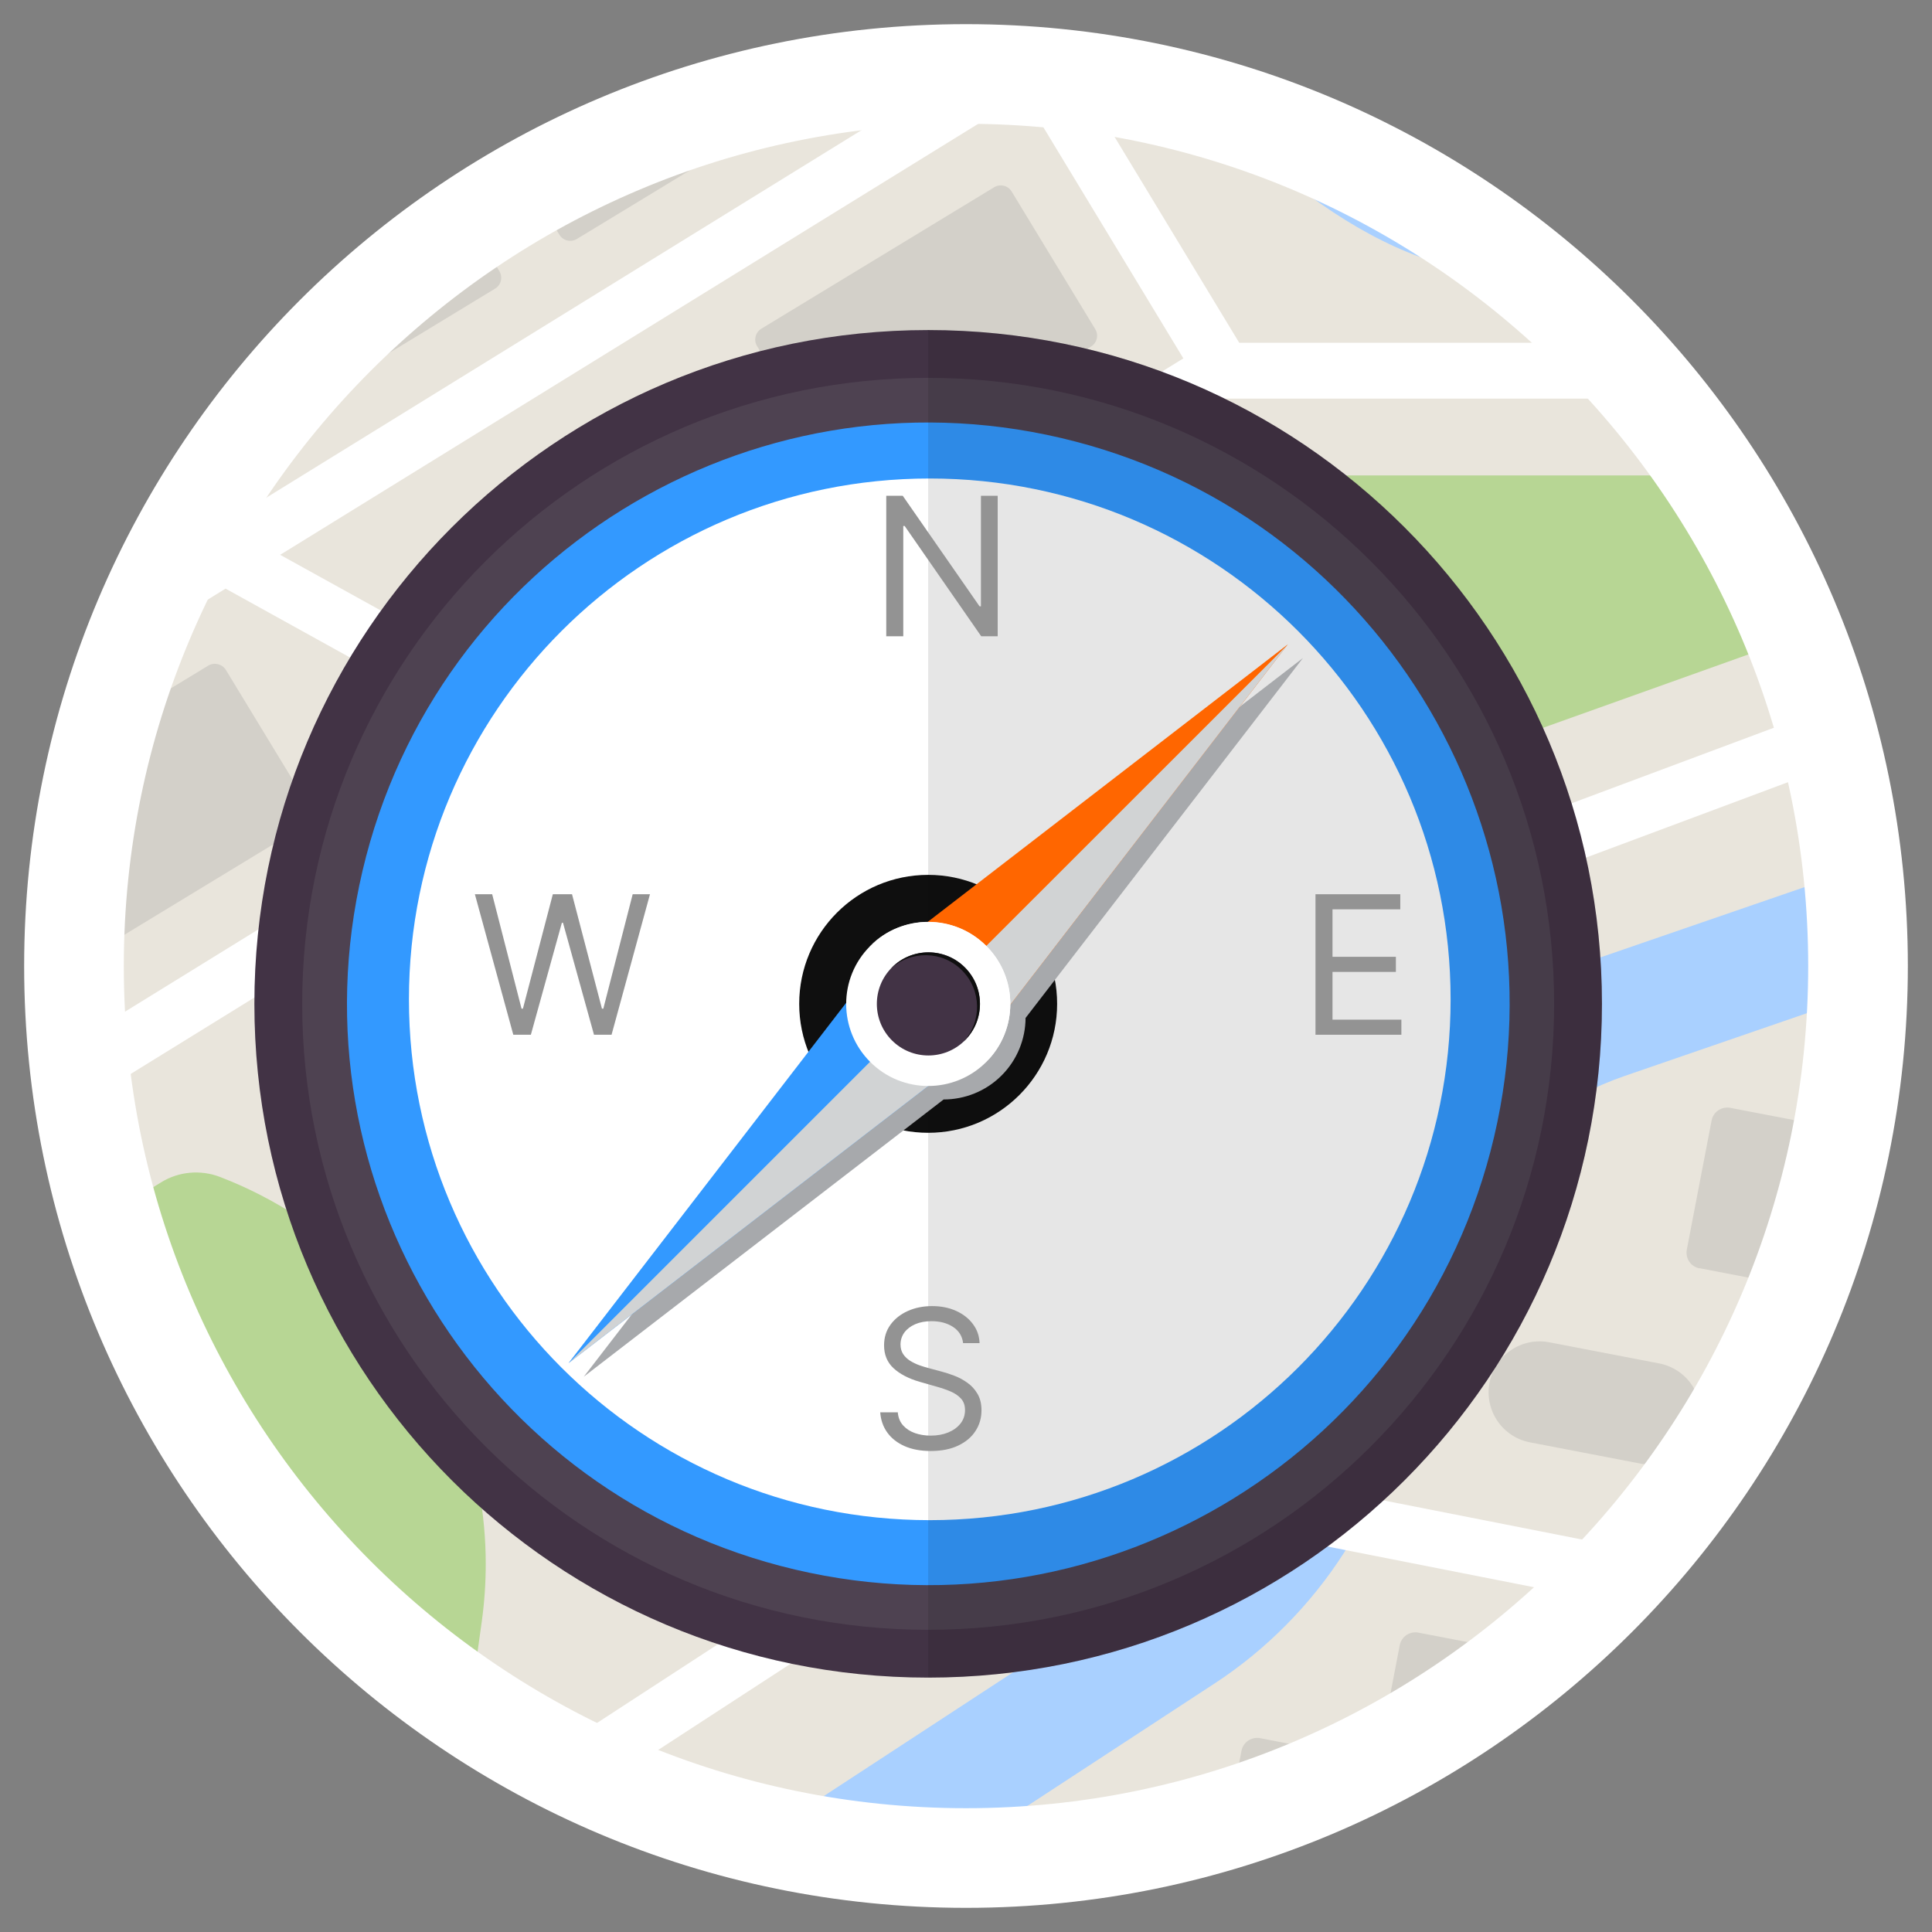 <svg width="120" height="120" viewBox="0 0 120 120" fill="none" xmlns="http://www.w3.org/2000/svg">
<rect x="0" y="0" width="120" height="120" fill="#808080" stroke="none"/>
<g clip-path="url(#clip0_3033_37582)">
<mask id="mask0_3033_37582" style="mask-type:luminance" maskUnits="userSpaceOnUse" x="5" y="4" width="111" height="111">
<path d="M60.5 115C91.152 115 116 90.152 116 59.5C116 28.848 91.152 4 60.5 4C29.848 4 5 28.848 5 59.5C5 90.152 29.848 115 60.5 115Z" fill="white"/>
</mask>
<g mask="url(#mask0_3033_37582)">
<path d="M119.5 1.5H1.1V119.9H119.5V1.5Z" fill="#D4E8F4"/>
<path d="M119.5 1.5H1.1V119.9H119.5V1.5Z" fill="white"/>
<path d="M119.5 1.5H1.1V119.9H119.5V1.5Z" fill="#E9E5DC"/>
<path d="M38.38 119.9H51.99L75.46 104.55C78.64 102.47 81.39 99.69 83.45 96.49C83.5 96.42 83.54 96.35 83.59 96.27C83.72 96.07 83.84 95.86 83.97 95.66C84.17 95.32 84.36 94.98 84.55 94.64C84.82 94.13 85.08 93.6 85.32 93.07C85.5 92.68 85.66 92.29 85.82 91.9C86.83 89.36 87.47 86.66 87.68 83.93C88.29 76.1 93.48 69.39 100.91 66.83L119.52 60.42V52.54L98.49 59.78C88.26 63.31 81.1 72.56 80.26 83.35C80.07 85.82 79.4 88.21 78.34 90.41C78.15 90.8 77.94 91.19 77.73 91.57C77.43 92.1 77.1 92.62 76.75 93.12C76.37 93.66 75.97 94.18 75.54 94.69C75.48 94.76 75.42 94.82 75.37 94.89C74.22 96.2 72.89 97.36 71.41 98.32L38.41 119.9H38.38Z" fill="#A9D0FF"/>
<path d="M17.29 119.9H23.66L65.19 92.87L65.45 92.7L67.55 91.33L69.63 89.98L71.15 88.99L72.19 88.31L81.28 59.7L119.5 45.43V41.72L80.46 56.3L78.48 57.03L77.91 58.81L69.26 86.08L66.27 88.02L64.96 88.87L63.51 89.82L62.05 90.77L61.12 91.37L56.45 94.41L53.53 96.31L48.51 99.58L45.6 101.47L17.29 119.9Z" fill="white"/>
<path d="M60.93 1.5L61.81 2.96L63.61 5.93L73.5 22.26L75.02 24.76H119.5V21.29H76.97L64.99 1.5H60.93Z" fill="white"/>
<path d="M22.578 56.725L19.601 58.528L45.782 101.758L48.759 99.955L22.578 56.725Z" fill="white"/>
<path d="M64.228 29.489L61.252 31.292L78.471 59.724L81.447 57.922L64.228 29.489Z" fill="white"/>
<path d="M1.1 13.93V18.02L27.86 1.5H21.24L1.1 13.93Z" fill="white"/>
<path d="M1.1 1.5V8.59L12.58 1.5H1.1Z" fill="#B7D694"/>
<path d="M1.1 40.44V44.53L12.86 37.27L14.01 36.56L15.38 35.71L17.4 34.46L17.81 34.21L63.61 5.93L65.13 5L63.3 2.04L61.81 2.96L14.18 32.37L13.91 32.53L11.72 33.89L10.52 34.63L9.23 35.43L1.1 40.44Z" fill="white"/>
<path d="M1.1 66.95V71.04L20.07 59.32L23.03 57.5L28.13 54.35L31.09 52.52L35.82 49.6L36.19 49.37L37.7 48.44L39.15 47.55L40.05 46.99L62.4 33.19L65.36 31.36L76.05 24.76L76.91 24.24L75.08 21.28L73.5 22.26L37.76 44.32L36.56 45.06L35.45 45.74L33.16 47.16L32.81 47.38L1.1 66.95Z" fill="white"/>
<path d="M1.1 78.94V119.9H8.57L27.54 107.52C28.54 106.87 29.21 105.81 29.38 104.62L29.93 100.67C30.09 99.5 30.17 98.32 30.17 97.14C30.17 94.08 29.62 91.03 28.55 88.14C27.26 84.68 25.26 81.58 22.72 79.02C20.18 76.46 17.1 74.42 13.66 73.1C12.46 72.64 11.1 72.76 10 73.44L1.1 78.93V78.94Z" fill="#B7D694"/>
<path d="M70.85 1.5C74.7 6.58 82.51 15.32 91.58 16.88C101.72 18.63 114.45 17.46 119.49 16.86V1.5H70.84H70.85Z" fill="#A9D0FF"/>
<path d="M77.76 29.53H112.88C113.38 29.53 113.78 29.93 113.78 30.43V38.16C113.78 38.54 113.54 38.88 113.18 39.01L82.98 49.8C82.58 49.94 82.13 49.79 81.91 49.42L72.24 33.71C71.98 33.28 72.11 32.72 72.55 32.46L77.3 29.65C77.44 29.57 77.6 29.52 77.76 29.52V29.53Z" fill="#B7D694"/>
<path d="M71.74 62.72L67.7 75.45C67.09 77.37 64.51 77.67 63.47 75.95L48.61 51.35C47.57 49.63 48.1 47.41 49.79 46.33L57.09 41.7C58.84 40.59 61.15 41.14 62.22 42.91L71.15 57.75C72.05 59.24 72.26 61.05 71.73 62.71L71.74 62.72Z" fill="#D3D0C9"/>
<path d="M61.749 11.63L47.289 20.416C46.916 20.642 46.797 21.128 47.024 21.501L52.216 30.047C52.443 30.42 52.929 30.539 53.301 30.312L67.762 21.527C68.135 21.3 68.254 20.814 68.027 20.442L62.835 11.895C62.608 11.522 62.122 11.404 61.749 11.63Z" fill="#D3D0C9"/>
<path d="M35.06 28.26L42.94 23.49C43.3 23.27 43.77 23.39 43.99 23.75L49.21 32.34C49.43 32.7 49.31 33.17 48.95 33.39L45.63 35.41C45.27 35.63 44.8 35.51 44.58 35.15L43.31 33.06C43.09 32.7 42.62 32.59 42.26 32.8L39.65 34.38C39.29 34.6 39.18 35.07 39.39 35.43L40.65 37.5C40.87 37.86 40.75 38.33 40.39 38.55L37.07 40.57C36.71 40.79 36.24 40.67 36.02 40.31L30.8 31.72C30.58 31.36 30.7 30.89 31.06 30.67L35.03 28.26H35.06Z" fill="#D3D0C9"/>
<path d="M46.071 2.139L32.953 10.109C32.58 10.335 32.461 10.821 32.688 11.194L34.744 14.579C34.97 14.951 35.456 15.07 35.829 14.844L48.948 6.874C49.321 6.647 49.439 6.161 49.213 5.788L47.157 2.404C46.93 2.031 46.444 1.912 46.071 2.139Z" fill="#D3D0C9"/>
<path d="M28.75 4.51L30.8 7.89C31.03 8.27 31.52 8.38 31.89 8.16L42.84 1.5H32.17L29.02 3.42C28.65 3.65 28.53 4.14 28.75 4.51Z" fill="#D3D0C9"/>
<path d="M24.739 8.03L8.45 17.927C8.077 18.153 7.958 18.639 8.185 19.012L13.377 27.558C13.603 27.931 14.089 28.05 14.462 27.823L30.752 17.927C31.125 17.701 31.243 17.215 31.017 16.842L25.824 8.295C25.598 7.922 25.112 7.804 24.739 8.03Z" fill="#D3D0C9"/>
<path d="M1.1 48.54V61.8C1.3 61.86 1.53 61.83 1.72 61.71L18.95 51.24C19.32 51.01 19.44 50.52 19.22 50.15L14.03 41.61C13.8 41.24 13.31 41.12 12.94 41.34L1.1 48.54Z" fill="#D3D0C9"/>
<path d="M1.1 25.44V29.42L10.52 34.63L14.01 36.56L33.16 47.16L35.67 48.54L36.19 49.37L62.05 90.77L62.95 92.21L65.45 92.7L75.51 94.68L83.58 96.28L119.5 103.36V99.81L85.31 93.07L77.7 91.57L69.63 89.98L65.1 89.09L64.96 88.87L39.15 47.55L38.14 45.94L36.56 45.06L17.4 34.46L13.91 32.53L1.1 25.44Z" fill="white"/>
<path d="M100.58 119.9H119.5V107.39L116.33 106.78C109.28 105.43 102.47 110.04 101.12 117.09L100.58 119.9Z" fill="#B7D694"/>
<path d="M83.22 119.9H97.14L98.51 112.76C98.61 112.22 98.26 111.7 97.72 111.6L86.25 109.4C85.71 109.3 85.19 109.65 85.09 110.19L83.22 119.91V119.9Z" fill="#D3D0C9"/>
<path d="M86.939 102.191L86.286 105.588C86.183 106.125 86.534 106.644 87.071 106.747L98.414 108.928C98.951 109.031 99.47 108.679 99.573 108.142L100.226 104.744C100.329 104.207 99.978 103.688 99.441 103.585L88.098 101.405C87.561 101.302 87.042 101.654 86.939 102.191Z" fill="#D3D0C9"/>
<path d="M110.45 92.91L119.5 94.65V84.32L112.36 82.95C111.82 82.85 111.3 83.2 111.2 83.74L109.66 91.76C109.56 92.3 109.91 92.82 110.45 92.92V92.91Z" fill="#D3D0C9"/>
<path d="M105.56 78.77L119.5 81.45V71.12L107.47 68.81C106.93 68.71 106.41 69.06 106.31 69.6L104.77 77.62C104.67 78.16 105.02 78.68 105.56 78.78V78.77Z" fill="#D3D0C9"/>
<path d="M95.033 89.588L101.858 90.9C103.577 91.231 105.238 90.107 105.568 88.39C105.898 86.674 104.772 85.014 103.052 84.684L96.227 83.372C94.508 83.042 92.847 84.165 92.517 85.882C92.187 87.599 93.313 89.258 95.033 89.588Z" fill="#D3D0C9"/>
<path d="M38.612 61.926L33.777 64.85C33.309 65.133 33.16 65.742 33.443 66.209L42.257 80.781C42.54 81.249 43.149 81.398 43.616 81.115L48.451 78.191C48.919 77.908 49.068 77.3 48.785 76.832L39.971 62.26C39.688 61.792 39.079 61.643 38.612 61.926Z" fill="#D3D0C9"/>
<path d="M44.6 84.65L48.31 90.78C49.4 92.58 51.75 93.16 53.55 92.07C55.35 90.98 55.93 88.63 54.84 86.83L51.13 80.7C50.83 80.21 50.2 80.06 49.71 80.35L44.95 83.23C44.46 83.53 44.31 84.16 44.6 84.65Z" fill="#D3D0C9"/>
<path d="M29.746 60.091L29.751 60.1C30.651 61.588 32.588 62.065 34.077 61.164L35.215 60.476C36.703 59.576 37.18 57.639 36.279 56.151L36.274 56.142C35.374 54.653 33.437 54.177 31.949 55.077L30.811 55.766C29.322 56.666 28.845 58.603 29.746 60.091Z" fill="#D3D0C9"/>
<path d="M74.96 119.9H79.56L81.54 109.6C81.64 109.06 81.29 108.54 80.75 108.44L78.27 107.96C77.73 107.86 77.21 108.21 77.11 108.75L74.97 119.9H74.96Z" fill="#D3D0C9"/>
</g>
<path d="M57.65 104.2C80.763 104.2 99.5 85.463 99.5 62.35C99.5 39.237 80.763 20.5 57.65 20.5C34.537 20.5 15.8 39.237 15.8 62.35C15.8 85.463 34.537 104.2 57.65 104.2Z" fill="#423345"/>
<path d="M57.65 101.23C79.123 101.23 96.53 83.823 96.53 62.35C96.53 40.877 79.123 23.47 57.65 23.47C36.177 23.47 18.77 40.877 18.77 62.35C18.77 83.823 36.177 101.23 57.65 101.23Z" fill="#4E4251"/>
<path d="M92.801 70.611C97.364 51.203 85.329 31.77 65.921 27.208C46.513 22.645 27.08 34.679 22.517 54.088C17.954 73.496 29.989 92.928 49.397 97.491C68.806 102.054 88.238 90.02 92.801 70.611Z" fill="#3399FF"/>
<path d="M57.75 94.42C75.616 94.42 90.1 79.937 90.1 62.07C90.1 44.204 75.616 29.72 57.75 29.72C39.883 29.72 25.4 44.204 25.4 62.07C25.4 79.937 39.883 94.42 57.75 94.42Z" fill="white"/>
<path d="M57.65 70.36C62.074 70.36 65.66 66.774 65.66 62.35C65.66 57.926 62.074 54.34 57.65 54.34C53.226 54.34 49.64 57.926 49.64 62.35C49.64 66.774 53.226 70.36 57.65 70.36Z" fill="#0F0F0F"/>
<path opacity="0.1" d="M57.65 20.5V104.19C80.76 104.19 99.5 85.45 99.5 62.34C99.5 39.23 80.76 20.5 57.65 20.5Z" fill="black"/>
<g style="mix-blend-mode:multiply">
<path d="M63.69 63.24L80.93 40.87L58.56 58.11C57.27 58.12 55.98 58.62 55 59.6C54.02 60.58 53.53 61.85 53.51 63.12L36.26 85.51L58.61 68.29C59.91 68.29 61.22 67.79 62.21 66.8C63.19 65.82 63.69 64.53 63.7 63.24H63.69Z" fill="#A7A9AC"/>
</g>
<path d="M54.77 59.46L79.99 40.02L60.56 65.25L54.77 59.46Z" fill="#FF6600"/>
<g style="mix-blend-mode:multiply">
<path d="M57.66 62.35L60.56 65.25L79.99 40.02V40.03L57.66 62.35Z" fill="#D1D3D4"/>
</g>
<path d="M54.75 59.44L35.31 84.67L60.54 65.23L54.75 59.44Z" fill="#3399FF"/>
<g style="mix-blend-mode:multiply">
<path d="M57.65 62.34L60.54 65.23L35.31 84.67H35.32L57.65 62.34Z" fill="#D1D3D4"/>
</g>
<path d="M61.26 65.96C59.27 67.95 56.04 67.95 54.05 65.96C52.06 63.97 52.06 60.74 54.05 58.76C56.04 56.77 59.27 56.77 61.26 58.76C63.25 60.75 63.25 63.98 61.26 65.96Z" fill="white"/>
<path d="M61.1 58.91C63.06 60.87 63.09 64.04 61.18 66.03C61.21 66 61.24 65.98 61.26 65.95C63.25 63.96 63.25 60.73 61.26 58.75C59.27 56.76 56.04 56.76 54.05 58.75C54.02 58.78 54 58.8 53.97 58.83C55.96 56.92 59.13 56.95 61.09 58.91H61.1Z" fill="white"/>
<path d="M59.93 64.62C58.68 65.87 56.65 65.87 55.4 64.62C54.15 63.37 54.15 61.34 55.4 60.09C56.65 58.84 58.68 58.84 59.93 60.09C61.18 61.34 61.18 63.37 59.93 64.62Z" fill="#423345"/>
<path d="M59.75 60.27C60.97 61.49 61 63.45 59.84 64.71C59.87 64.68 59.9 64.65 59.93 64.62C61.18 63.37 61.18 61.34 59.93 60.09C58.68 58.84 56.65 58.84 55.4 60.09C55.37 60.12 55.34 60.15 55.31 60.18C56.57 59.02 58.53 59.04 59.75 60.27Z" fill="#0F0F0F"/>
<path d="M61.968 30.793V39.52H60.945L56.189 32.668H56.104V39.52H55.047V30.793H56.07L60.843 37.662H60.928V30.793H61.968Z" fill="#939393"/>
<path d="M59.82 83.425C59.769 82.993 59.561 82.658 59.198 82.419C58.834 82.18 58.388 82.061 57.86 82.061C57.473 82.061 57.135 82.124 56.845 82.249C56.558 82.374 56.334 82.546 56.172 82.764C56.013 82.983 55.933 83.232 55.933 83.51C55.933 83.743 55.989 83.943 56.1 84.111C56.213 84.276 56.358 84.413 56.534 84.524C56.71 84.632 56.895 84.722 57.088 84.793C57.281 84.861 57.459 84.916 57.621 84.959L58.507 85.198C58.735 85.257 58.987 85.34 59.266 85.445C59.547 85.55 59.816 85.693 60.071 85.875C60.33 86.054 60.543 86.284 60.71 86.565C60.878 86.847 60.962 87.192 60.962 87.601C60.962 88.073 60.838 88.499 60.591 88.879C60.347 89.26 59.989 89.562 59.517 89.787C59.048 90.011 58.479 90.124 57.808 90.124C57.183 90.124 56.642 90.023 56.185 89.821C55.73 89.619 55.372 89.338 55.111 88.977C54.852 88.617 54.706 88.198 54.672 87.72H55.763C55.791 88.05 55.902 88.323 56.095 88.538C56.291 88.751 56.538 88.911 56.837 89.016C57.138 89.118 57.462 89.169 57.808 89.169C58.212 89.169 58.574 89.104 58.895 88.973C59.216 88.84 59.47 88.655 59.658 88.419C59.845 88.18 59.939 87.902 59.939 87.584C59.939 87.294 59.858 87.058 59.696 86.876C59.534 86.695 59.321 86.547 59.057 86.433C58.793 86.32 58.507 86.22 58.2 86.135L57.127 85.828C56.445 85.632 55.905 85.352 55.507 84.989C55.11 84.625 54.911 84.149 54.911 83.561C54.911 83.073 55.043 82.646 55.307 82.283C55.574 81.916 55.932 81.632 56.381 81.43C56.833 81.226 57.337 81.124 57.894 81.124C58.456 81.124 58.956 81.225 59.394 81.426C59.831 81.625 60.178 81.898 60.433 82.244C60.692 82.591 60.828 82.984 60.843 83.425H59.82Z" fill="#939393"/>
<path d="M31.882 64.27L29.496 55.543H30.57L32.394 62.651H32.479L34.337 55.543H35.53L37.388 62.651H37.473L39.297 55.543H40.371L37.985 64.27H36.894L34.968 57.316H34.899L32.973 64.27H31.882Z" fill="#939393"/>
<path d="M81.707 64.27V55.543H86.974V56.48H82.764V59.429H86.701V60.367H82.764V63.333H87.042V64.27H81.707Z" fill="#939393"/>
<path d="M60 7.69C88.84 7.69 112.31 31.16 112.31 60C112.31 88.84 88.84 112.31 60 112.31C31.16 112.31 7.69 88.84 7.69 60C7.69 31.16 31.16 7.69 60 7.69ZM60 1.5C27.69 1.5 1.5 27.69 1.5 60C1.5 92.31 27.69 118.5 60 118.5C92.31 118.5 118.5 92.31 118.5 60C118.5 27.69 92.31 1.5 60 1.5Z" fill="white"/>
</g>
<defs>
<clipPath id="clip0_3033_37582">
<rect width="120" height="120" fill="white"/>
</clipPath>
</defs>
</svg>
